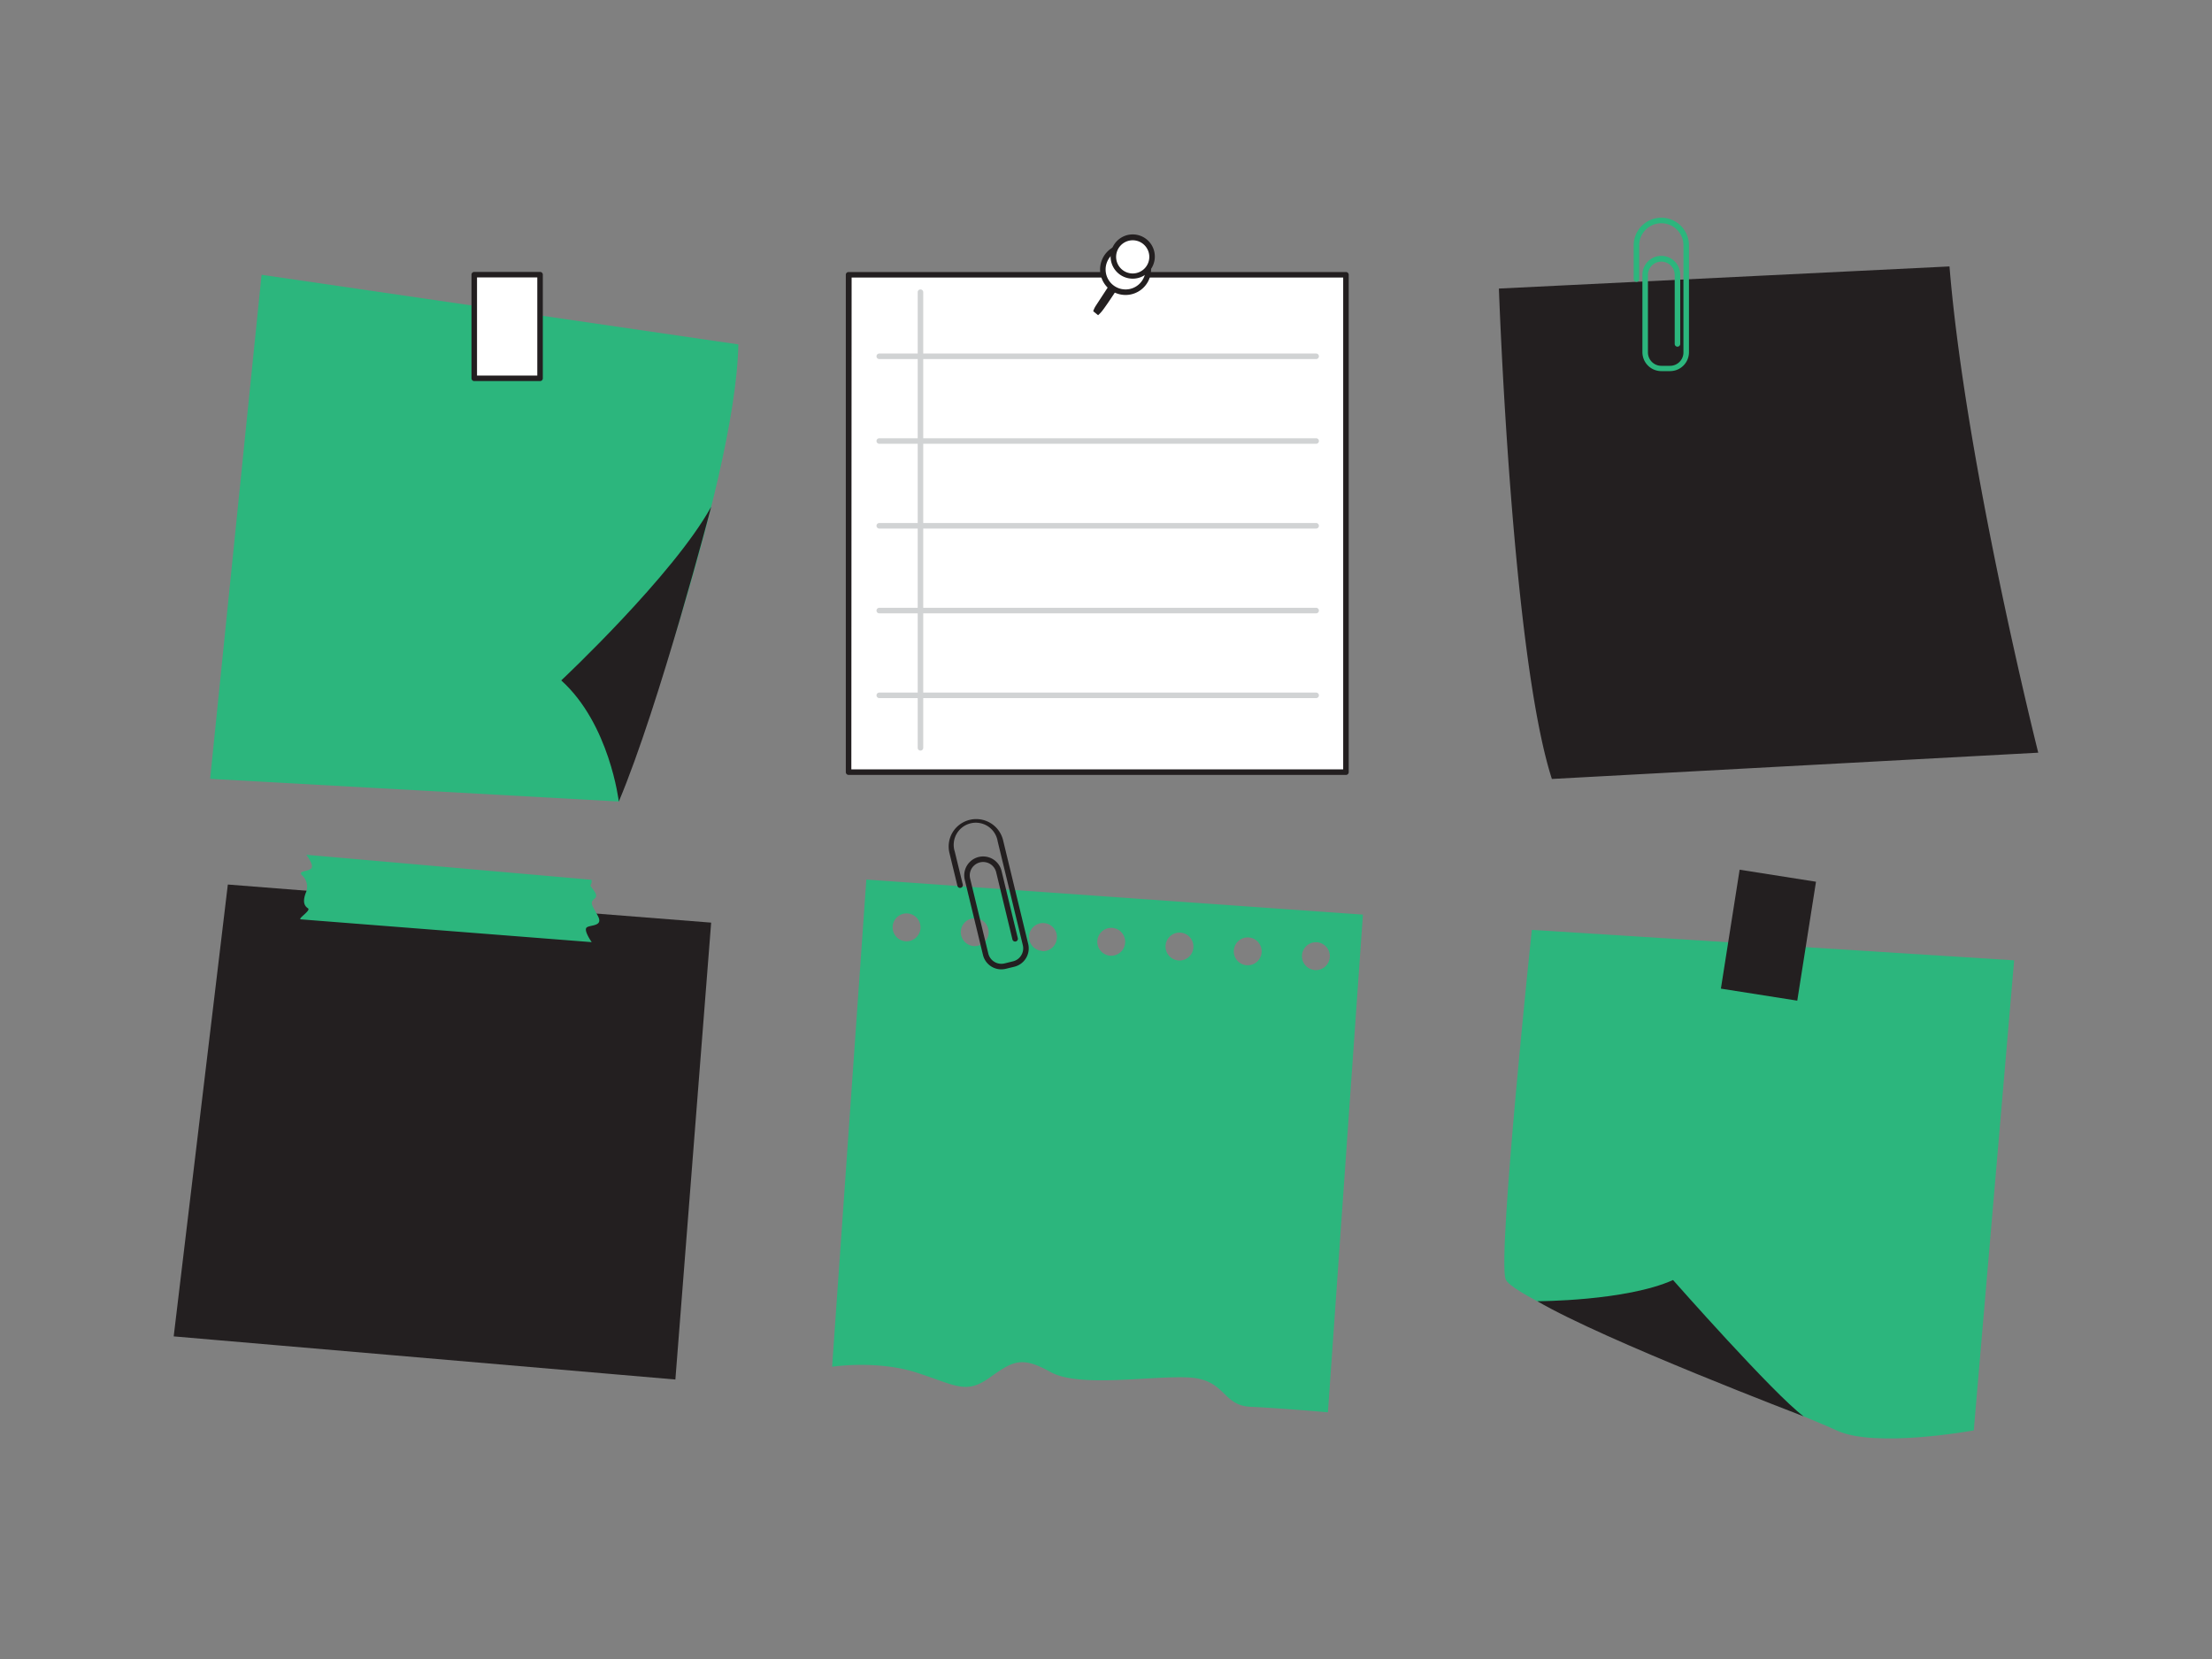 <svg data-name="#70_notes" xmlns="http://www.w3.org/2000/svg" viewBox="0 0 400 300"><rect x="0" y="0" width="400" height="300" fill="#808080" stroke="none"/><path d="M47.3 49.69L38 140.84l73.91 4.1S133 88.28 133.52 62.28z" fill="#2cb67d"/><path d="M111.9 144.94s-1.65-14-10.41-21.9c0 0 20.27-19 27.11-31.4 0 0-9.31 35.78-16.7 53.3z" fill="#231f20"/><path fill="#fff" d="M85.76 49.67h11.91v18.74H85.76z"/><path d="M97.66 68.91h-11.9a.5.5 0 01-.5-.5V49.67a.5.5 0 01.5-.5h11.9a.5.5 0 01.5.5v18.74a.5.5 0 01-.5.5zm-11.4-1h10.9V50.17h-10.9z" fill="#231f20"/><path d="M277 168.15s-6.21 58.76-4.75 63.14 52.92 24.09 59.86 27.37 24.81 0 24.81 0l7.3-85z" fill="#2cb67d"/><path d="M278 235.3s16 0 24.54-3.83c0 0 18.21 20.65 23.61 24.65.04 0-35.98-13.7-48.15-20.82zM314.58 157.27l13.81 2.175-3.387 21.505-13.81-2.175zM128.6 166.84l-87.4-6.89-9.79 81.71 90.72 7.8 6.47-82.62z" fill="#231f20"/><path d="M106.94 159.09l-51.55-4.52s1.42 1.84.91 2.45-2.44.4-1.73 1.22a2.77 2.77 0 01.71 3.26c-.61 1.63-.2 2.35.41 2.75s-2 1.94-1.27 2 52.58 4.12 52.58 4.12-1.52-2.14-.91-2.65 3-.16 2.07-2-1.67-2.45-.65-3.21-1-2.19-.71-2.5a1.06 1.06 0 00.14-.92zM156.66 159.05l-6.19 88.1s8.18-1.25 15.34 1.08 8.87 3.92 13.1.92 5.77-4 11.05-1.05 18.62.58 25.17 1 5.87 5.06 11 5.29 14 1 14 1l6.33-90zm7.1 11.16a2.52 2.52 0 112.69-2.33 2.52 2.52 0 01-2.69 2.33zm12.34.87a2.52 2.52 0 112.68-2.33 2.52 2.52 0 01-2.68 2.33zm12.33.87a2.52 2.52 0 112.69-2.34 2.52 2.52 0 01-2.69 2.39zm12.34.87a2.52 2.52 0 112.69-2.34 2.52 2.52 0 01-2.69 2.34zm12.34.86a2.52 2.52 0 112.69-2.33 2.5 2.5 0 01-2.69 2.33zm12.34.87a2.52 2.52 0 112.69-2.33 2.53 2.53 0 01-2.69 2.33zm12.34.87a2.52 2.52 0 112.68-2.34 2.52 2.52 0 01-2.68 2.34z" fill="#2cb67d"/><path d="M181.06 175.29a3.41 3.41 0 01-3.31-2.62l-3.29-13.57a3.42 3.42 0 116.65-1.61l2.94 12.15a.5.5 0 01-.37.61.5.5 0 01-.6-.37l-2.94-12.15a2.42 2.42 0 00-4.71 1.14l3.29 13.57a2.43 2.43 0 002.92 1.78l1.54-.38a2.37 2.37 0 001.49-1.09 2.4 2.4 0 00.29-1.83l-4.55-18.78a4 4 0 10-7.75 1.88l1.44 5.92a.51.51 0 01-.37.61.5.5 0 01-.6-.37l-1.44-5.93a5 5 0 01.59-3.77 5 5 0 019.1 1.42l4.55 18.79a3.42 3.42 0 01-2.52 4.13l-1.53.37a3.83 3.83 0 01-.82.1zM352.53 48.18l-81.48 4s2.28 66.05 9.58 88.68l87.95-4.75S355.45 84 352.53 48.18z" fill="#231f20"/><path d="M302 67.11h-1.58a3.42 3.42 0 01-3.42-3.42v-14a3.42 3.42 0 016.84 0v12.5a.5.5 0 01-.5.5.5.5 0 01-.5-.5V49.73a2.42 2.42 0 10-4.84 0v14a2.42 2.42 0 002.42 2.42H302a2.42 2.42 0 002.42-2.42V44.37a4 4 0 10-8 0v6.09a.5.5 0 01-.5.5.5.5 0 01-.5-.5v-6.09a5 5 0 1110 0v19.32a3.42 3.42 0 01-3.42 3.42z" fill="#2cb67d"/><path d="M153.45 49.69v89.94h89.94V49.69z" fill="#fff"/><path d="M243.39 140.13h-89.94a.51.51 0 01-.5-.5V49.69a.5.5 0 01.5-.5h89.94a.5.5 0 01.5.5v89.94a.5.5 0 01-.5.5zm-89.44-1h88.94V50.19H154z" fill="#231f20"/><path d="M166.45 135.73a.5.5 0 01-.5-.5V52.84a.5.5 0 011 0v82.39a.5.5 0 01-.5.5z" fill="#d1d3d4"/><path d="M238 64.93h-79a.5.5 0 01-.5-.5.5.5 0 01.5-.5h79a.5.5 0 01.5.5.5.5 0 01-.5.5zM238 80.25h-79a.5.5 0 01-.5-.5.5.5 0 01.5-.5h79a.5.5 0 01.5.5.5.5 0 01-.5.5zM238 95.58h-79a.5.5 0 01-.5-.5.5.5 0 01.5-.5h79a.5.5 0 01.5.5.5.5 0 01-.5.5zM238 110.91h-79a.5.5 0 010-1h79a.5.5 0 010 1zM238 126.24h-79a.5.5 0 010-1h79a.5.5 0 010 1z" fill="#d1d3d4"/><path d="M198.57 57a5.82 5.82 0 00.6-.61c1-1.16 4.7-7 4.7-7l-1.45-.62s-3.64 5.56-4.3 6.58a4.12 4.12 0 00-.43.93z" fill="#231f20"/><circle cx="203.55" cy="48.73" r="4.11" fill="#fff"/><path d="M203.55 53.34a4.61 4.61 0 114.6-4.61 4.61 4.61 0 01-4.6 4.61zm0-8.22a3.61 3.61 0 103.6 3.61 3.61 3.61 0 00-3.6-3.61z" fill="#231f20"/><circle cx="204.83" cy="46.42" r="3.47" fill="#fff"/><path d="M204.83 50.39a4 4 0 114-4 4 4 0 01-4 4zm0-6.94a3 3 0 103 3 3 3 0 00-3-3z" fill="#231f20"/></svg>